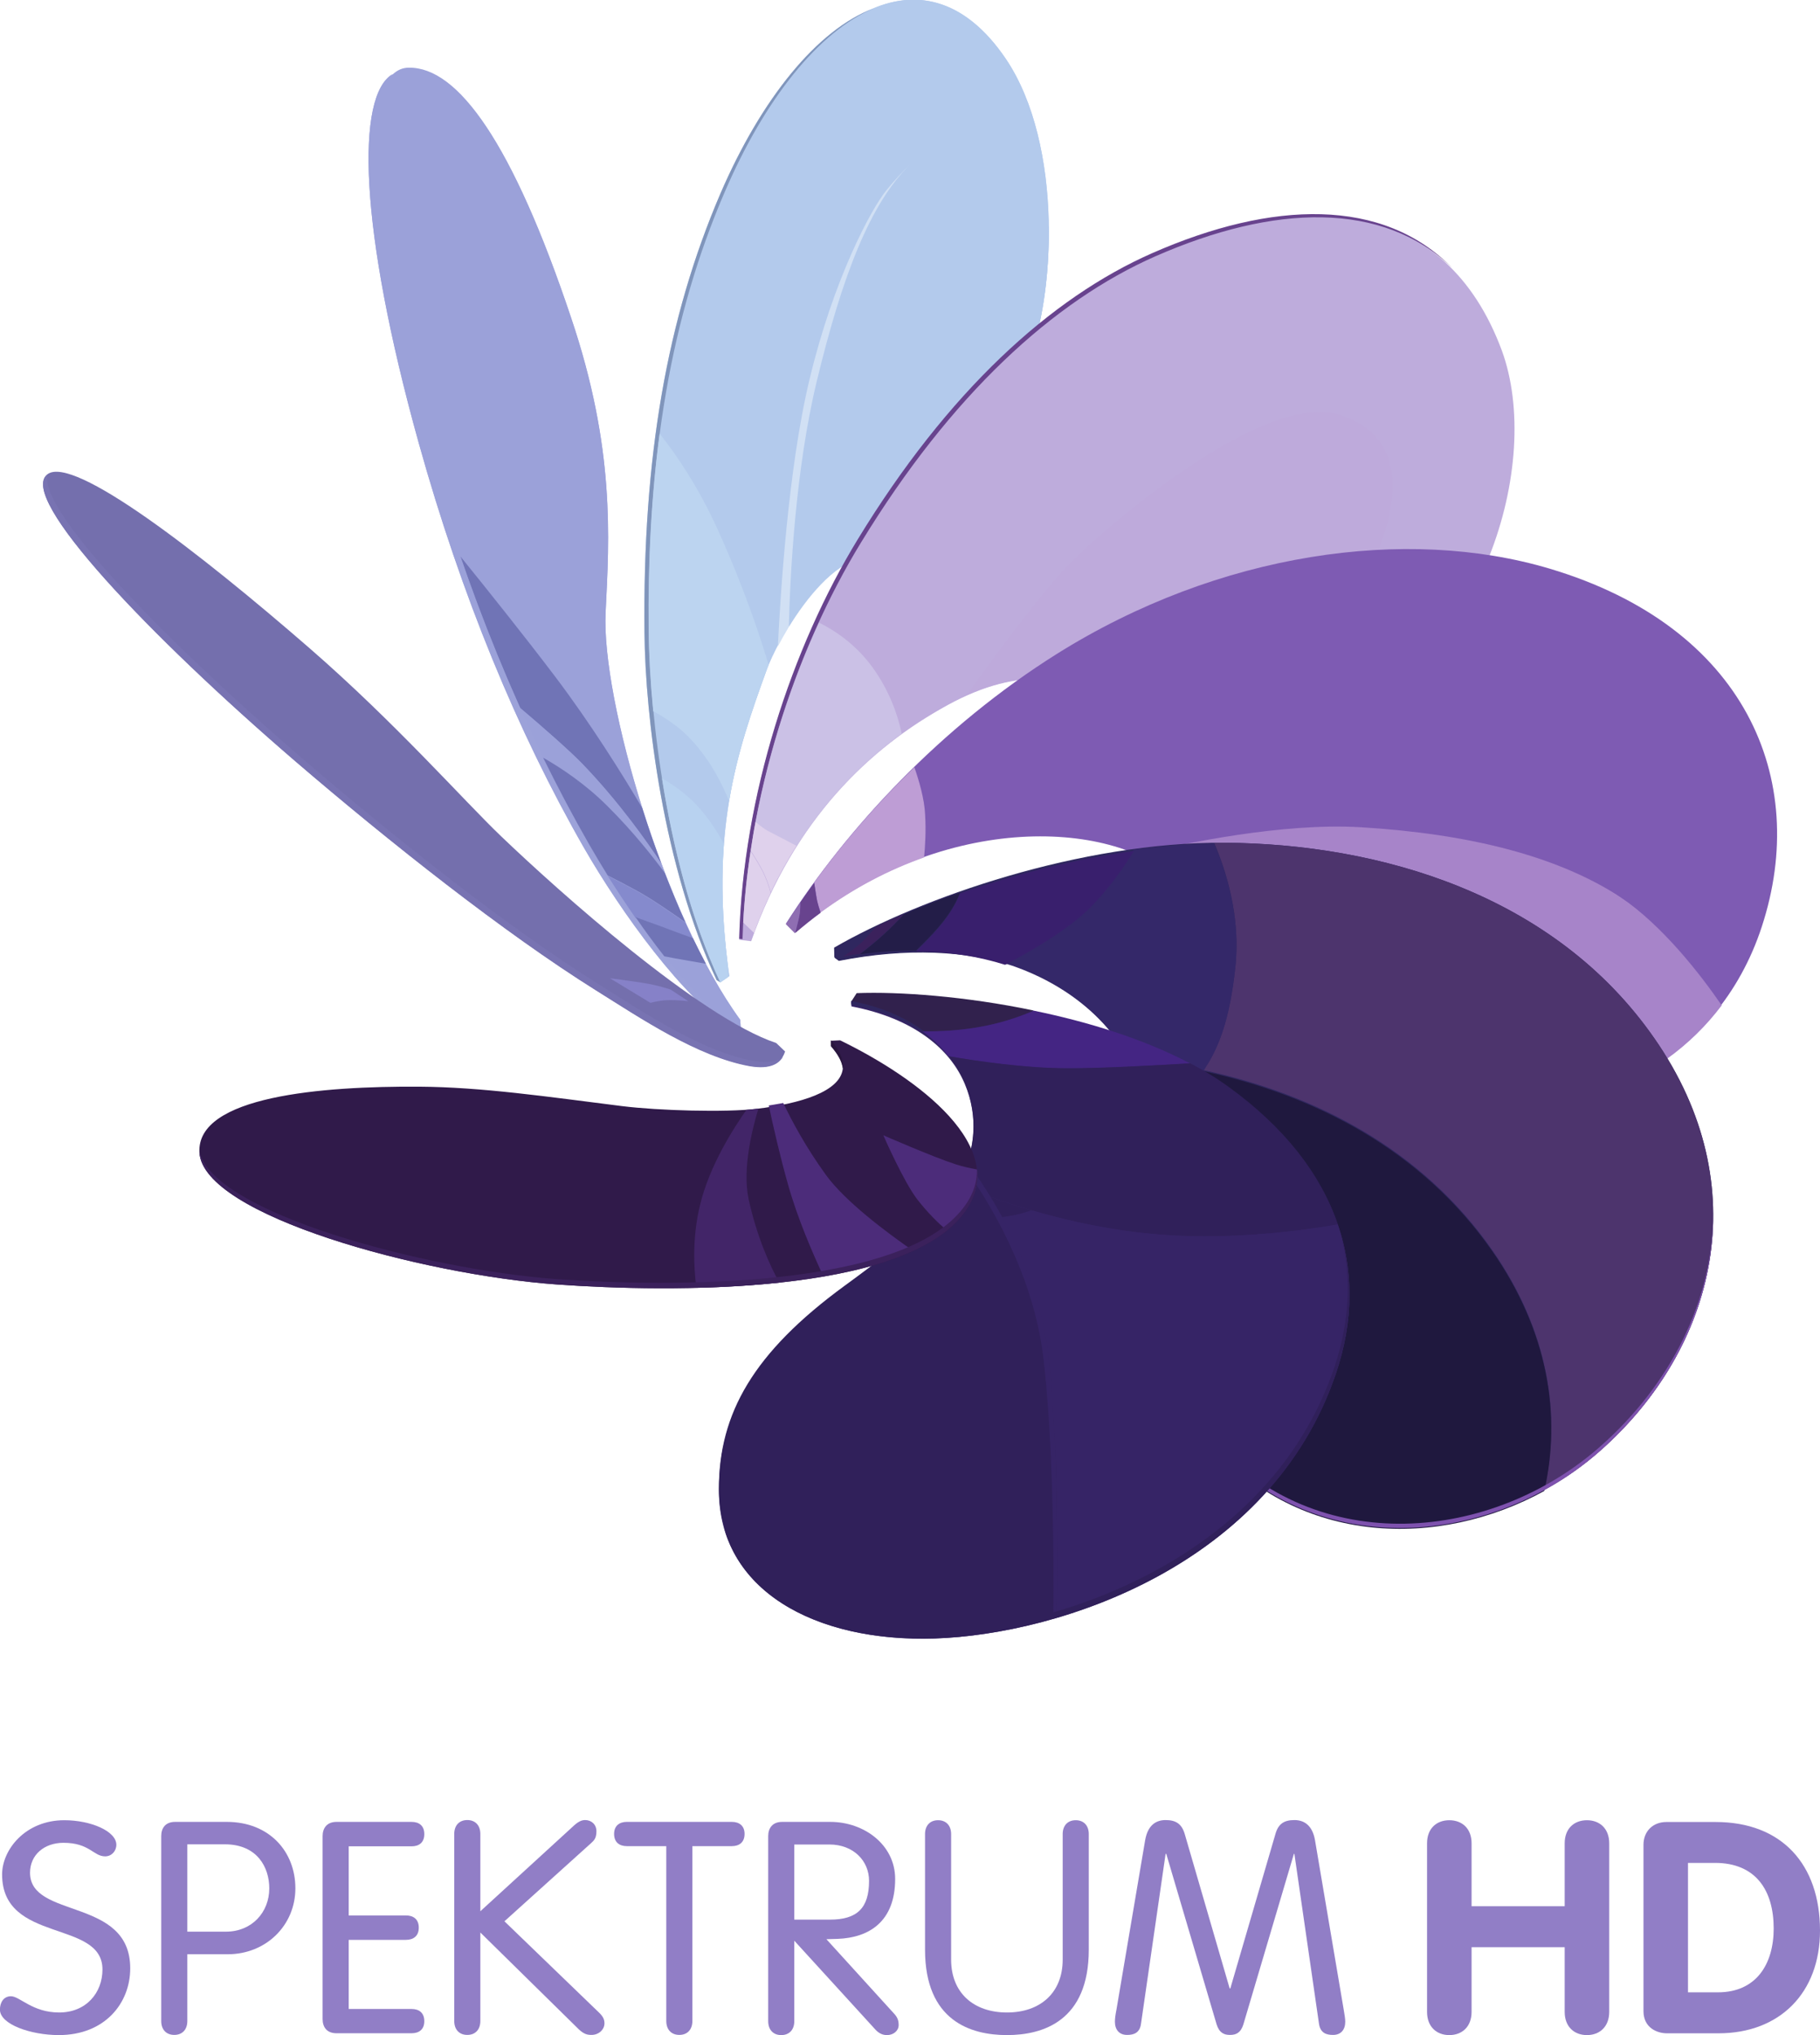 <?xml version="1.0" encoding="UTF-8" standalone="no"?>
<!-- Created with Inkscape (http://www.inkscape.org/) -->
<svg xmlns:rdf="http://www.w3.org/1999/02/22-rdf-syntax-ns#" xmlns="http://www.w3.org/2000/svg" height="670.59" width="600" version="1.1" xmlns:cc="http://creativecommons.org/ns#" xmlns:xlink="http://www.w3.org/1999/xlink" xmlns:dc="http://purl.org/dc/elements/1.1/">
 <defs>
  <clipPath id="clipPath5186-8" clipPathUnits="userSpaceOnUse">
   <path d="m76.025,342.45c-0.367,0.502-0.672,1.549-0.651,1.97,0.018,0.361,0.046,0.792-0.166,1.421-0.285,0.852-0.55,1.214-0.786,1.21-0.03,0-0.056-0.012-0.078-0.033l0.001,0.001c-0.179-0.102-0.165-0.741,0.126-1.785,0.205-0.735,0.478-1.395,0.799-1.955,0.179-0.311,0.483-0.734,0.728-0.885l0.031-0.006-0.004,0.062"/>
  </clipPath>
  <clipPath id="clipPath5206-6" clipPathUnits="userSpaceOnUse">
   <path d="m74.496,345.25c-0.317,1.137-0.306,1.794-0.074,1.798,0.236,0.004,0.501-0.358,0.786-1.21,0.212-0.629,0.184-1.06,0.166-1.421-0.021-0.421,0.284-1.468,0.651-1.97l0.004-0.062c-0.245,0.151-0.556,0.599-0.734,0.91-0.321,0.559-0.594,1.219-0.799,1.955"/>
  </clipPath>
  <clipPath id="clipPath5226-5" clipPathUnits="userSpaceOnUse">
   <path d="m75.258,343.69c0.179-0.185,0.319-0.384,0.386-0.486-0.034,0.089-0.065,0.179-0.093,0.269-0.09,0.153-0.248,0.407-0.424,0.639-0.144,0.19-0.328,0.42-0.456,0.578,0.088-0.256,0.185-0.501,0.289-0.733,0.111-0.094,0.233-0.201,0.298-0.267"/>
  </clipPath>
  <clipPath id="clipPath5244-7" clipPathUnits="userSpaceOnUse">
   <path d="m75.295,343.3c-0.321,0.559-0.594,1.219-0.799,1.955-0.277,0.993-0.304,1.62-0.151,1.766-0.179-0.102-0.165-0.741,0.126-1.785,0.205-0.735,0.478-1.395,0.799-1.955,0.179-0.311,0.483-0.734,0.728-0.885l0.031-0.006c-0.245,0.151-0.556,0.599-0.734,0.91"/>
  </clipPath>
  <clipPath id="clipPath5266-1" clipPathUnits="userSpaceOnUse">
   <path d="m75.66,343.16c-0.005,0.015-0.011,0.03-0.016,0.044-0.067,0.102-0.207,0.301-0.386,0.486-0.065,0.066-0.187,0.173-0.298,0.267,0.037-0.081,0.074-0.161,0.112-0.24,0.088-0.05,0.205-0.128,0.31-0.233,0.124-0.123,0.222-0.247,0.278-0.324"/>
  </clipPath>
  <clipPath id="clipPath5286-7" clipPathUnits="userSpaceOnUse">
   <path d="m75.76,342.92c-0.035,0.077-0.068,0.158-0.1,0.239-0.056,0.077-0.154,0.201-0.278,0.324-0.105,0.105-0.222,0.183-0.31,0.233,0.072-0.146,0.146-0.286,0.223-0.42,0.027-0.047,0.057-0.097,0.089-0.149,0.048-0.024,0.099-0.051,0.143-0.075,0.07-0.038,0.177-0.112,0.233-0.152"/>
  </clipPath>
  <clipPath id="clipPath5304-9" clipPathUnits="userSpaceOnUse">
   <path d="m75.796,342.84c-0.012,0.025-0.024,0.051-0.036,0.078-0.056,0.04-0.163,0.114-0.233,0.152-0.044,0.024-0.095,0.051-0.143,0.075,0.042-0.066,0.087-0.135,0.135-0.204,0.061-0.022,0.132-0.047,0.17-0.062,0.039-0.015,0.079-0.029,0.107-0.039"/>
  </clipPath>
  <clipPath id="clipPath5324-0" clipPathUnits="userSpaceOnUse">
   <path d="m75.859,342.72c-0.021,0.04-0.042,0.081-0.063,0.124-0.028,0.01-0.068,0.024-0.107,0.039-0.038,0.015-0.109,0.04-0.17,0.062,0.044-0.064,0.091-0.128,0.139-0.189,0.019-0.004,0.038-0.007,0.052-0.01,0.03-0.005,0.104-0.018,0.149-0.026"/>
  </clipPath>
  <clipPath id="clipPath5342-1" clipPathUnits="userSpaceOnUse">
   <path d="m81.039,347.38-8.385,0,0-10.081,8.385,0,0,10.081z"/>
  </clipPath>
  <clipPath id="clipPath5358-8" clipPathUnits="userSpaceOnUse">
   <path d="m75.95,346.45c0.193,0.449,0.455,0.776,0.719,0.887-0.271-0.103-0.541-0.434-0.74-0.895-0.258-0.601-0.376-1.276-0.367-2.122,0.004-0.41,0.092-1.132,0.349-1.679l0.018-0.011c-0.257,0.547-0.342,1.288-0.346,1.699-0.009,0.845,0.108,1.52,0.367,2.121"/>
  </clipPath>
  <clipPath id="clipPath5380-8" clipPathUnits="userSpaceOnUse">
   <path d="m76.605,344.68c0.372,0.099,0.593,0.458,0.796,0.906,0.073,0.161,0.119,0.422,0.116,0.694-0.026,0.106-0.065,0.225-0.121,0.293-0.092,0.111-0.257,0.228-0.473,0.075-0.236-0.168-0.39-0.541-0.528-1.113-0.103-0.426-0.129-0.937-0.135-1.187,0.088,0.143,0.215,0.298,0.345,0.332"/>
  </clipPath>
  <clipPath id="clipPath5402-4" clipPathUnits="userSpaceOnUse">
   <path d="m76.733,346.46c-0.075-0.091-0.257-0.431-0.373-0.916-0.104-0.433-0.141-1.046-0.153-1.29,0.016,0.03,0.033,0.061,0.053,0.094,0.006,0.25,0.032,0.761,0.135,1.187,0.123,0.509,0.258,0.861,0.453,1.05-0.038-0.036-0.08-0.082-0.115-0.125"/>
  </clipPath>
  <clipPath id="clipPath5430-3" clipPathUnits="userSpaceOnUse">
   <path d="m78.018,346.15c0.746,0.328,1.419,0.261,1.689-0.464,0.203-0.549-0.1-1.518-0.796-1.787-0.285-0.11-0.707-0.042-1.084,0.115-0.202,0.085-0.441,0.152-0.798-0.043-0.377-0.206-0.743-0.553-0.951-1.142l-0.058,0.007c0.018,0.693,0.255,1.409,0.573,1.93,0.435,0.713,0.931,1.167,1.425,1.384"/>
  </clipPath>
  <clipPath id="clipPath5454-1" clipPathUnits="userSpaceOnUse">
   <path d="m78.034,346.14c0.57,0.25,1.098,0.27,1.435-0.058-0.336,0.344-0.872,0.327-1.451,0.073-0.494-0.217-0.99-0.671-1.425-1.384-0.318-0.521-0.555-1.237-0.573-1.93l0.016-0.002c0.021,0.689,0.256,1.399,0.573,1.917,0.435,0.713,0.93,1.167,1.425,1.384"/>
  </clipPath>
  <clipPath id="clipPath5474-4" clipPathUnits="userSpaceOnUse">
   <path d="m76.157,343.36c0.028-0.014,0.091-0.047,0.14-0.073,0.146,0.232,0.322,0.409,0.509,0.545-0.018,0.085-0.057,0.205-0.143,0.323-0.077,0.105-0.173,0.172-0.257,0.214-0.136-0.295-0.243-0.626-0.307-0.966,0.023-0.02,0.045-0.036,0.058-0.043"/>
  </clipPath>
  <clipPath id="clipPath5492-3" clipPathUnits="userSpaceOnUse">
   <path d="m76.128,343.18c0.022-0.041,0.036-0.081,0.045-0.115,0.038,0.08,0.08,0.155,0.124,0.225-0.049,0.026-0.112,0.059-0.14,0.073-0.013,0.007-0.035,0.023-0.058,0.043-0.009-0.047-0.016-0.093-0.023-0.139,0.017-0.027,0.037-0.059,0.052-0.087"/>
  </clipPath>
  <clipPath id="clipPath5514-3" clipPathUnits="userSpaceOnUse">
   <path d="m79.107,344.71c0.086,0.21,0.161,0.554-0.182,0.663-0.365,0.116-1.111-0.522-1.301-0.712-0.134-0.135-0.376-0.462-0.506-0.644,0.308,0.139,0.524,0.076,0.709-0.001,0.208-0.086,0.429-0.146,0.634-0.164,0.148,0.119,0.461,0.409,0.646,0.858"/>
  </clipPath>
  <clipPath id="clipPath5536-4" clipPathUnits="userSpaceOnUse">
   <path d="m77.327,344.42c-0.172-0.193-0.338-0.409-0.422-0.521,0.041,0.027,0.083,0.051,0.124,0.074,0.031,0.017,0.06,0.031,0.089,0.044,0.13,0.182,0.372,0.509,0.506,0.644,0.124,0.124,0.483,0.437,0.819,0.609-0.249-0.098-0.8-0.496-1.116-0.85"/>
  </clipPath>
  <clipPath id="clipPath5558-9" clipPathUnits="userSpaceOnUse">
   <path d="m79.938,344.63c0.947-0.282,1.26-1.018,1.027-1.73-0.214-0.656-0.866-0.996-1.566-0.829-0.348,0.083-0.614,0.211-0.95,0.63-0.108,0.135-0.247,0.359-0.323,0.431-0.303,0.286-1.149,0.331-1.836-0.261l-0.044,0.043c0.296,0.464,0.753,0.954,1.309,1.303,0.786,0.493,1.693,0.618,2.383,0.413"/>
  </clipPath>
  <clipPath id="clipPath5564-4" clipPathUnits="userSpaceOnUse">
   <path d="m81.039,347.38-8.385,0,0-10.081,8.385,0,0,10.081z"/>
  </clipPath>
  <clipPath id="clipPath5586-1" clipPathUnits="userSpaceOnUse">
   <path d="m80.285,343.04c-0.323,0.224-0.777,0.33-1.292,0.361-0.386,0.023-0.876-0.083-1.099-0.137,0.094-0.035,0.174-0.081,0.232-0.136,0.076-0.072,0.215-0.296,0.323-0.431,0.336-0.419,0.602-0.547,0.95-0.63,0.55-0.131,1.07,0.051,1.372,0.452-0.111,0.161-0.287,0.384-0.486,0.521"/>
  </clipPath>
  <clipPath id="clipPath5608-2" clipPathUnits="userSpaceOnUse">
   <path d="m79.024,343.38c0.516-0.031,0.969-0.137,1.292-0.361,0.017-0.011,0.033-0.023,0.049-0.035-0.026,0.021-0.053,0.042-0.08,0.06-0.323,0.224-0.777,0.33-1.292,0.361-0.386,0.023-0.876-0.083-1.099-0.137,0.017-0.006,0.034-0.013,0.05-0.02,0.231,0.055,0.705,0.154,1.08,0.132"/>
  </clipPath>
  <clipPath id="clipPath5630-0" clipPathUnits="userSpaceOnUse">
   <path d="m76.919,343.44c-0.003,0.076-0.03,0.167-0.052,0.23-0.184-0.179-0.347-0.368-0.485-0.558,0.006-0.037,0.012-0.074,0.015-0.09,0.004-0.015,0.01-0.035,0.017-0.054,0.163,0.12,0.333,0.207,0.5,0.266,0.005,0.053,0.01,0.127,0.005,0.206"/>
  </clipPath>
  <clipPath id="clipPath5656-8" clipPathUnits="userSpaceOnUse">
   <path d="m73.874,343.7c-0.706,0.607-1.346,1.277-1.199,1.386,0.125,0.094,0.735-0.378,1.27-0.843,0.414-0.36,0.746-0.737,0.924-0.907,0.279-0.267,0.959-0.875,1.33-0.999l0.043-0.041c-0.01-0.029-0.038-0.093-0.172-0.069-0.253,0.046-0.528,0.232-0.744,0.367-0.441,0.276-0.995,0.714-1.452,1.106"/>
  </clipPath>
  <clipPath id="clipPath5662-1" clipPathUnits="userSpaceOnUse">
   <path d="m81.039,347.38-8.385,0,0-10.081,8.385,0,0,10.081z"/>
  </clipPath>
  <clipPath id="clipPath5684-1" clipPathUnits="userSpaceOnUse">
   <path d="m76.091,342.25c-0.253,0.046-0.528,0.232-0.744,0.367-0.441,0.275-0.995,0.713-1.452,1.106-0.668,0.575-1.277,1.205-1.217,1.364l-0.003-0.003c-0.147-0.109,0.493-0.779,1.199-1.386,0.457-0.392,1.011-0.83,1.452-1.106,0.216-0.135,0.491-0.321,0.744-0.367,0.105-0.018,0.144,0.016,0.162,0.046-0.024-0.02-0.066-0.034-0.141-0.021"/>
  </clipPath>
  <clipPath id="clipPath5690-1" clipPathUnits="userSpaceOnUse">
   <path d="m81.039,347.38-8.385,0,0-10.081,8.385,0,0,10.081z"/>
  </clipPath>
  <clipPath id="clipPath5714-9" clipPathUnits="userSpaceOnUse">
   <path d="m75.395,342.65s0.102-0.013,0.157-0.022c0.071-0.01,0.137-0.033,0.137-0.033l0.085-0.056s-0.054,0.007-0.104,0.005c-0.041-0.002-0.079-0.013-0.079-0.013l-0.196,0.119"/>
  </clipPath>
  <clipPath id="clipPath5734-2" clipPathUnits="userSpaceOnUse">
   <path d="m80.445,342.36c-0.484,0.696-1.328,0.94-2.079,0.945-0.692,0.004-1.467-0.264-1.887-0.507l0.001-0.046,0.022-0.016c0.331,0.065,0.611,0.048,0.836-0.022,0.359-0.123,0.581-0.38,0.635-0.64,0.048-0.232,0.041-0.48,0.029-0.65-0.029-0.419,0.017-0.702,0.299-1.021,0.514-0.582,1.364-0.497,1.886-0.033,0.554,0.492,0.758,1.273,0.258,1.99"/>
  </clipPath>
  <clipPath id="clipPath5752-0" clipPathUnits="userSpaceOnUse">
   <path d="m80.445,342.36c-0.484,0.696-1.328,0.94-2.079,0.945-0.017,0-0.033,0-0.049-0.001,0.056-0.131,0.129-0.355,0.102-0.6-0.028-0.259-0.082-0.392-0.154-0.498,0.539-0.116,1.057-0.382,1.397-0.871,0.269-0.386,0.334-0.791,0.251-1.158,0.098,0.053,0.19,0.118,0.274,0.193,0.554,0.492,0.758,1.273,0.258,1.99"/>
  </clipPath>
  <clipPath id="clipPath5774-5" clipPathUnits="userSpaceOnUse">
   <path d="m76.48,342.75,0.022-0.016c0.333,0.065,0.616,0.048,0.842-0.024-0.233,0.082-0.524,0.107-0.864,0.04"/>
  </clipPath>
  <clipPath id="clipPath5792-7" clipPathUnits="userSpaceOnUse">
   <path d="m79.662,341.33c-0.34,0.489-0.858,0.755-1.397,0.871-0.04-0.06-0.087-0.112-0.138-0.173-0.026-0.031-0.078-0.066-0.132-0.098,0.023-0.188,0.016-0.375,0.007-0.511-0.029-0.419,0.017-0.702,0.299-1.021,0.431-0.489,1.099-0.507,1.612-0.226,0.083,0.367,0.018,0.772-0.251,1.158"/>
  </clipPath>
  <clipPath id="clipPath5816-7" clipPathUnits="userSpaceOnUse">
   <path d="m78.127,342.03c0.14,0.168,0.248,0.265,0.292,0.671,0.027,0.245-0.046,0.469-0.102,0.6-0.128-0.001-0.259-0.012-0.389-0.029-0.047-0.077-0.119-0.181-0.21-0.273-0.107-0.107-0.29-0.213-0.412-0.277,0.378-0.119,0.612-0.383,0.667-0.651,0.009-0.046,0.017-0.093,0.022-0.139,0.054,0.032,0.106,0.067,0.132,0.098"/>
  </clipPath>
  <clipPath id="clipPath5838-1" clipPathUnits="userSpaceOnUse">
   <path d="m77.088,343.06c-0.017-0.042-0.043-0.095-0.102-0.164-0.033-0.039-0.075-0.081-0.111-0.116,0.159-0.001,0.304-0.025,0.431-0.065,0.122,0.064,0.305,0.17,0.412,0.277,0.091,0.092,0.163,0.196,0.21,0.273-0.292-0.04-0.582-0.115-0.84-0.205"/>
  </clipPath>
  <clipPath id="clipPath5858-2" clipPathUnits="userSpaceOnUse">
   <path d="m76.986,342.9c0.059,0.069,0.085,0.122,0.102,0.164-0.096-0.034-0.188-0.069-0.273-0.106-0.025-0.028-0.059-0.063-0.1-0.1-0.026-0.024-0.07-0.06-0.111-0.092,0.095,0.013,0.185,0.019,0.271,0.018,0.036,0.035,0.078,0.077,0.111,0.116"/>
  </clipPath>
  <clipPath id="clipPath5876-4" clipPathUnits="userSpaceOnUse">
   <path d="m76.682,342.9c-0.019-0.023-0.044-0.05-0.066-0.073-0.02-0.02-0.06-0.049-0.093-0.072,0.027,0.005,0.055,0.01,0.081,0.013,0.041,0.032,0.085,0.068,0.111,0.092,0.041,0.037,0.075,0.072,0.1,0.1-0.046-0.02-0.09-0.04-0.133-0.06"/>
  </clipPath>
  <clipPath id="clipPath5898-2" clipPathUnits="userSpaceOnUse">
   <path d="m80.187,340.39c-0.522-0.464-1.372-0.55-1.886,0.033-0.234,0.264-0.305,0.5-0.307,0.811-0.001-0.32,0.069-0.563,0.307-0.832,0.514-0.582,1.364-0.497,1.886-0.033,0.338,0.3,0.545,0.708,0.543,1.143-0.003-0.427-0.21-0.827-0.543-1.122"/>
  </clipPath>
  <clipPath id="clipPath5920-3" clipPathUnits="userSpaceOnUse">
   <path d="m78.388,342.12c-0.491,0.357-1.381,0.47-1.8,0.454l-0.027-0.042,0.002-0.018c0.302-0.058,0.477-0.206,0.548-0.375,0.066-0.157,0.053-0.33-0.029-0.464-0.131-0.218-0.44-0.438-0.552-0.52-0.442-0.323-0.608-0.618-0.608-0.98,0-0.484,0.466-0.735,1.044-0.716,0.603,0.02,1.625,0.354,1.939,1.279,0.176,0.517-0.001,1.008-0.517,1.382"/>
  </clipPath>
  <linearGradient id="linearGradient21038-4" gradientUnits="userSpaceOnUse" gradientTransform="matrix(3.049,0,0,-3.049,75.922,341.022)">
   <stop stop-color="#362466" offset="0"/>
   <stop stop-color="#442583" offset="1"/>
  </linearGradient>
  <clipPath id="clipPath5938-7" clipPathUnits="userSpaceOnUse">
   <path d="m78.905,340.74c-0.314-0.925-1.336-1.259-1.939-1.279-0.578-0.019-1.044,0.232-1.044,0.716,0,0.362,0.166,0.657,0.608,0.98,0.112,0.082,0.421,0.302,0.552,0.52,0.174,0.287,0.036,0.752-0.521,0.857l0.027,0.042c0.419,0.016,1.309-0.097,1.8-0.454,0.516-0.374,0.693-0.865,0.517-1.382"/>
  </clipPath>
  <clipPath id="clipPath5956-4" clipPathUnits="userSpaceOnUse">
   <path d="m77.209,342.42c0.096,0.019,0.176,0.048,0.236,0.074-0.331,0.069-0.651,0.092-0.857,0.084l-0.027-0.042c0.142-0.027,0.257-0.077,0.346-0.142,0.08-0.001,0.189,0.003,0.302,0.026"/>
  </clipPath>
  <clipPath id="clipPath5978-8" clipPathUnits="userSpaceOnUse">
   <path d="m77.514,340.84c-0.052,0.42-0.281,0.773-0.393,0.923-0.01-0.027-0.023-0.054-0.039-0.079-0.131-0.218-0.44-0.438-0.552-0.52-0.442-0.323-0.608-0.618-0.608-0.98,0-0.484,0.466-0.735,1.044-0.716,0.172,0.006,0.377,0.037,0.59,0.1,0.005,0.329,0.004,0.895-0.042,1.272"/>
  </clipPath>
  <clipPath id="clipPath5996-3" clipPathUnits="userSpaceOnUse">
   <path d="m76.561,342.54,0.002-0.018c0.302-0.058,0.477-0.206,0.548-0.375-0.075,0.179-0.253,0.337-0.55,0.393"/>
  </clipPath>
  <clipPath id="clipPath6018-8" clipPathUnits="userSpaceOnUse">
   <path d="m78.915,341.46c-0.083,0.244-0.259,0.47-0.527,0.664-0.057,0.042-0.12,0.08-0.187,0.115-0.198-0.012-0.453-0.025-0.6-0.024-0.202,0.001-0.425,0.034-0.567,0.058,0.124-0.157,0.148-0.353,0.087-0.515,0.03-0.04,0.069-0.096,0.111-0.164,0.195-0.07,0.507-0.162,0.852-0.185,0.331-0.022,0.652,0.02,0.831,0.051"/>
  </clipPath>
  <clipPath id="clipPath6040-3" clipPathUnits="userSpaceOnUse">
   <path d="m78.915,341.46c-0.179-0.031-0.5-0.073-0.831-0.051-0.244,0.016-0.471,0.067-0.652,0.12-0.017-0.006-0.035-0.012-0.053-0.016-0.027-0.007-0.059-0.013-0.09-0.017,0.096-0.175,0.193-0.406,0.225-0.661,0.016-0.136,0.027-0.297,0.034-0.462,0.141-0.075,0.323-0.142,0.552-0.174,0.168-0.023,0.355-0.009,0.512,0.022,0.124,0.148,0.225,0.321,0.293,0.521,0.085,0.249,0.087,0.491,0.01,0.718"/>
  </clipPath>
  <clipPath id="clipPath6062-7" clipPathUnits="userSpaceOnUse">
   <path d="m77.514,340.84c-0.052,0.42-0.281,0.773-0.393,0.923-0.006-0.015-0.005-0.012-0.012-0.027,0.115-0.158,0.331-0.508,0.381-0.914,0.045-0.369,0.053-0.927,0.049-1.259,0.01,0.003,0.007,0.002,0.017,0.005,0.005,0.329,0.004,0.895-0.042,1.272"/>
  </clipPath>
  <clipPath id="clipPath6080-3" clipPathUnits="userSpaceOnUse">
   <path d="m78.927,341.42c0.056-0.208,0.046-0.428-0.03-0.653-0.315-0.925-1.337-1.259-1.939-1.279-0.494-0.016-0.905,0.165-1.015,0.519,0.096-0.373,0.516-0.564,1.023-0.548,0.603,0.02,1.625,0.354,1.939,1.279,0.08,0.236,0.087,0.466,0.022,0.682"/>
  </clipPath>
  <clipPath id="clipPath6100-2" clipPathUnits="userSpaceOnUse">
   <path d="m76.508,342.35-0.044-0.002,0-0.027c0.037-0.043,0.054-0.078,0.057-0.108-0.013-0.112-0.207-0.169-0.416-0.194-0.151-0.018-0.473-0.009-0.651,0.013-0.366,0.046-0.679,0.092-0.981,0.094-0.47,0.003-1.078-0.046-1.063-0.318,0.017-0.304,1.076-0.591,1.729-0.638,0.544-0.039,1.673-0.052,1.969,0.346,0.234,0.315-0.229,0.654-0.6,0.834"/>
  </clipPath>
  <linearGradient id="linearGradient21056-6" gradientUnits="userSpaceOnUse" gradientTransform="matrix(1.119,-1.939,-1.939,-1.119,74.759,342.703)">
   <stop stop-color="#301a4a" offset="0"/>
   <stop stop-color="#422568" offset="0.546"/>
   <stop stop-color="#5e2590" offset="1"/>
  </linearGradient>
  <clipPath id="clipPath6122-7" clipPathUnits="userSpaceOnUse">
   <path d="m75.139,341.17c-0.653,0.047-1.712,0.334-1.729,0.638-0.015,0.272,0.593,0.321,1.063,0.318,0.302-0.002,0.615-0.048,0.981-0.094,0.178-0.022,0.5-0.031,0.651-0.013,0.281,0.034,0.535,0.125,0.359,0.329l0.044,0.002c0.371-0.18,0.834-0.519,0.6-0.834-0.296-0.398-1.425-0.385-1.969-0.346"/>
  </clipPath>
  <clipPath id="clipPath6148-3" clipPathUnits="userSpaceOnUse">
   <path d="m76.439,341.7c-0.098,0.135-0.165,0.262-0.206,0.347-0.023-0.004-0.046-0.008-0.07-0.012,0.019-0.089,0.054-0.245,0.094-0.385,0.045-0.16,0.118-0.328,0.167-0.434,0.16,0.027,0.309,0.066,0.431,0.121-0.118,0.082-0.322,0.233-0.416,0.363"/>
  </clipPath>
  <clipPath id="clipPath6168-4" clipPathUnits="userSpaceOnUse">
   <path d="m76.066,341.58c-0.033,0.151,0.02,0.352,0.047,0.44-0.003,0-0.005-0.001-0.008-0.001-0.015-0.002-0.032-0.003-0.05-0.005-0.057-0.081-0.179-0.267-0.225-0.463-0.037-0.153-0.03-0.3-0.017-0.397,0.132,0.003,0.268,0.011,0.401,0.025-0.045,0.081-0.108,0.22-0.148,0.401"/>
  </clipPath>
  <clipPath id="clipPath6186-8" clipPathUnits="userSpaceOnUse">
   <path d="m77.108,341.52c0.051,0.068,0.069,0.138,0.062,0.206-0.034,0.006-0.07,0.014-0.101,0.024-0.104,0.033-0.352,0.141-0.352,0.141s0.098-0.225,0.165-0.311c0.05-0.064,0.099-0.112,0.14-0.147,0.033,0.026,0.062,0.055,0.086,0.087"/>
  </clipPath>
  <clipPath id="clipPath6208-5" clipPathUnits="userSpaceOnUse">
   <path d="m77.168,341.74c0.006-0.064-0.012-0.131-0.063-0.198-0.299-0.395-1.425-0.385-1.969-0.346-0.639,0.047-1.665,0.322-1.726,0.618v-0.006c0.017-0.304,1.076-0.591,1.729-0.638,0.544-0.039,1.673-0.052,1.969,0.346,0.055,0.074,0.072,0.15,0.06,0.224"/>
  </clipPath>
  <linearGradient id="linearGradient25079" gradientUnits="userSpaceOnUse" gradientTransform="matrix(0.875,0.202,0.202,-0.875,74.612,344.577)">
   <stop stop-color="#9ba1d9" offset="0"/>
   <stop stop-color="#5c609f" offset="0.736"/>
   <stop stop-color="#5c609f" offset="1"/>
  </linearGradient>
  <linearGradient id="linearGradient25081" gradientUnits="userSpaceOnUse" gradientTransform="matrix(0.847,0.196,0.196,-0.847,74.639,344.584)">
   <stop stop-color="#9ba1d9" offset="0"/>
   <stop stop-color="#5c609f" offset="0.736"/>
   <stop stop-color="#5c609f" offset="1"/>
  </linearGradient>
  <linearGradient id="linearGradient25083" gradientUnits="userSpaceOnUse" gradientTransform="matrix(-0.973,0,0,0.973,75.644,343.946)">
   <stop stop-color="#7074b6" offset="0"/>
   <stop stop-color="#a7aedf" offset="1"/>
  </linearGradient>
  <linearGradient id="linearGradient25085" gradientUnits="userSpaceOnUse" gradientTransform="matrix(3.01,-1.095,-1.095,-3.01,73.664,345.253)">
   <stop stop-color="#9ba1d9" offset="0"/>
   <stop stop-color="#edf4fc" offset="0.129"/>
   <stop stop-color="#5c609f" offset="0.736"/>
   <stop stop-color="#5c609f" offset="1"/>
  </linearGradient>
  <linearGradient id="linearGradient25087" gradientUnits="userSpaceOnUse" gradientTransform="matrix(0.7,0,0,-0.7,74.96,343.558)">
   <stop stop-color="#9ba1d9" offset="0"/>
   <stop stop-color="#5c609f" offset="0.736"/>
   <stop stop-color="#5c609f" offset="1"/>
  </linearGradient>
  <linearGradient id="linearGradient25089" gradientUnits="userSpaceOnUse" gradientTransform="matrix(-0.688,0,0,0.688,75.76,343.318)">
   <stop stop-color="#7074b6" offset="0"/>
   <stop stop-color="#9ba1d9" offset="1"/>
  </linearGradient>
  <linearGradient id="linearGradient25091" gradientUnits="userSpaceOnUse" gradientTransform="matrix(0.412,0,0,-0.412,75.384,342.995)">
   <stop stop-color="#858acd" offset="0"/>
   <stop stop-color="#5c609f" offset="0.736"/>
   <stop stop-color="#5c609f" offset="1"/>
  </linearGradient>
  <linearGradient id="linearGradient25093" gradientUnits="userSpaceOnUse" gradientTransform="matrix(-0.372,0.136,0.136,0.372,75.869,342.747)">
   <stop stop-color="#7074b6" offset="0"/>
   <stop stop-color="#9ba1d9" offset="1"/>
  </linearGradient>
  <linearGradient id="linearGradient25095" gradientUnits="userSpaceOnUse" gradientTransform="matrix(0,4.707,4.707,0,76.115,342.63)">
   <stop stop-color="#8095bb" offset="0"/>
   <stop stop-color="#d8dbf1" offset="0.736"/>
   <stop stop-color="#a3beda" offset="0.902"/>
   <stop stop-color="#a3beda" offset="1"/>
  </linearGradient>
  <linearGradient id="linearGradient25097" gradientUnits="userSpaceOnUse" gradientTransform="matrix(0.911,-0.764,-0.764,-0.911,76.286,345.926)">
   <stop stop-color="#b3caec" offset="0"/>
   <stop stop-color="#7684b3" offset="0.988"/>
   <stop stop-color="#7684b3" offset="1"/>
  </linearGradient>
  <linearGradient id="linearGradient25099" gradientUnits="userSpaceOnUse" gradientTransform="matrix(0,2.331,2.331,0,76.528,344.259)">
   <stop stop-color="#d1e0f4" offset="0"/>
   <stop stop-color="#b3d1ef" offset="0.755"/>
   <stop stop-color="#b3d1ef" offset="1"/>
  </linearGradient>
  <linearGradient id="linearGradient25101" gradientUnits="userSpaceOnUse" gradientTransform="matrix(3.749,0,0,-3.749,76.02,344.588)">
   <stop stop-color="#beacdc" offset="0"/>
   <stop stop-color="#dad0ec" offset="0.455"/>
   <stop stop-color="#cbbce3" offset="0.867"/>
   <stop stop-color="#cbbce3" offset="1"/>
  </linearGradient>
  <linearGradient id="linearGradient25103" gradientUnits="userSpaceOnUse" gradientTransform="matrix(4.087,1.488,1.488,-4.087,75.605,343.982)">
   <stop stop-color="#68438e" offset="0"/>
   <stop stop-color="#f1eef9" offset="0.679"/>
   <stop stop-color="#e4d3ec" offset="1"/>
  </linearGradient>
  <linearGradient id="linearGradient25105" gradientUnits="userSpaceOnUse" gradientTransform="matrix(-0.189,-1.074,-1.074,0.189,76.581,344.346)">
   <stop stop-color="#cbc1e6" offset="0"/>
   <stop stop-color="#beaadb" offset="1"/>
  </linearGradient>
  <linearGradient id="linearGradient25107" gradientUnits="userSpaceOnUse" gradientTransform="matrix(0.236,0,0,-0.236,76.061,343.234)">
   <stop stop-color="#dfd1ec" offset="0"/>
   <stop stop-color="#b39bd4" offset="1"/>
  </linearGradient>
  <linearGradient id="linearGradient25109" gradientUnits="userSpaceOnUse" gradientTransform="matrix(2.062,0,0,-2.062,77.118,344.622)">
   <stop stop-color="#beaadb" offset="0"/>
   <stop stop-color="#e4dff2" offset="0.455"/>
   <stop stop-color="#cbbce3" offset="1"/>
  </linearGradient>
  <linearGradient id="linearGradient25111" gradientUnits="userSpaceOnUse" gradientTransform="matrix(1.537,0,0,-1.537,76.905,344.587)">
   <stop stop-color="#beacdc" offset="0"/>
   <stop stop-color="#dcd1ec" offset="0.152"/>
   <stop stop-color="#f1eef9" offset="0.727"/>
   <stop stop-color="#f1eef9" offset="1"/>
  </linearGradient>
  <linearGradient id="linearGradient25113" gradientUnits="userSpaceOnUse" gradientTransform="matrix(4.793,0,0,-4.793,76.246,343.375)">
   <stop stop-color="#7e5bb3" offset="0"/>
   <stop stop-color="#be9dd5" offset="0.376"/>
   <stop stop-color="#68438e" offset="0.926"/>
   <stop stop-color="#68438e" offset="1"/>
  </linearGradient>
  <linearGradient id="linearGradient25115" gradientUnits="userSpaceOnUse" gradientTransform="matrix(0.643,-1.768,-1.768,-0.643,79.044,343.685)">
   <stop stop-color="#a784c9" offset="0"/>
   <stop stop-color="#68438e" offset="0.752"/>
   <stop stop-color="#52346d" offset="1"/>
  </linearGradient>
  <linearGradient id="linearGradient25117" gradientUnits="userSpaceOnUse" gradientTransform="matrix(-2.471,0,0,2.471,80.365,343.194)">
   <stop stop-color="#7e5bb3" offset="0"/>
   <stop stop-color="#cdafdd" offset="0.614"/>
   <stop stop-color="#be9dd5" offset="0.896"/>
   <stop stop-color="#be9dd5" offset="1"/>
  </linearGradient>
  <linearGradient id="linearGradient25119" gradientUnits="userSpaceOnUse" gradientTransform="matrix(-0.612,-0.514,-0.514,0.612,76.984,343.531)">
   <stop stop-color="#be9dd5" offset="0"/>
   <stop stop-color="#68438e" offset="1"/>
  </linearGradient>
  <linearGradient id="linearGradient25121" gradientUnits="userSpaceOnUse" gradientTransform="matrix(0.299,0.356,0.356,-0.299,74.223,343.401)">
   <stop stop-color="#746fad" offset="0"/>
   <stop stop-color="#55528b" offset="0.84"/>
   <stop stop-color="#55528b" offset="1"/>
  </linearGradient>
  <linearGradient id="linearGradient25123" gradientUnits="userSpaceOnUse" gradientTransform="matrix(3.188,-3.188,-3.188,-3.188,72.801,345.208)">
   <stop stop-color="#7873b2" offset="0"/>
   <stop stop-color="#a7aedf" offset="0.239"/>
   <stop stop-color="#55528b" offset="0.84"/>
   <stop stop-color="#55528b" offset="1"/>
  </linearGradient>
  <linearGradient id="linearGradient25125" gradientUnits="userSpaceOnUse" gradientTransform="matrix(0.379,0,0,-0.379,75.395,342.592)">
   <stop stop-color="#8681c8" offset="0"/>
   <stop stop-color="#7873b2" offset="0.92"/>
   <stop stop-color="#7873b2" offset="1"/>
  </linearGradient>
  <linearGradient id="linearGradient25127" gradientUnits="userSpaceOnUse" gradientTransform="matrix(4.25,0,0,-4.25,76.479,341.644)">
   <stop stop-color="#2f275f" offset="0"/>
   <stop stop-color="#9d79c3" offset="1"/>
  </linearGradient>
  <linearGradient id="linearGradient25129" gradientUnits="userSpaceOnUse" gradientTransform="matrix(2.218,-2.644,-2.644,-2.218,78.41,343.378)">
   <stop stop-color="#4d346d" offset="0"/>
   <stop stop-color="#795bb3" offset="0.81"/>
   <stop stop-color="#795bb3" offset="1"/>
  </linearGradient>
  <linearGradient id="linearGradient25131" gradientUnits="userSpaceOnUse" gradientTransform="matrix(0.863,0,0,-0.863,76.48,342.746)">
   <stop stop-color="#2f275f" offset="0"/>
   <stop stop-color="#9d79c3" offset="1"/>
  </linearGradient>
  <linearGradient id="linearGradient25133" gradientUnits="userSpaceOnUse" gradientTransform="matrix(1.551,0.723,0.723,-1.551,78.088,340.718)">
   <stop stop-color="#1f183e" offset="0"/>
   <stop stop-color="#3d2668" offset="0.448"/>
   <stop stop-color="#795bb3" offset="0.92"/>
   <stop stop-color="#795bb3" offset="1"/>
  </linearGradient>
  <linearGradient id="linearGradient25135" gradientUnits="userSpaceOnUse" gradientTransform="matrix(0.822,-0.69,-0.69,-0.822,77.606,343.076)">
   <stop stop-color="#342869" offset="0"/>
   <stop stop-color="#4e3577" offset="0.303"/>
   <stop stop-color="#68438e" offset="1"/>
  </linearGradient>
  <linearGradient id="linearGradient25137" gradientUnits="userSpaceOnUse" gradientTransform="matrix(0.774,-0.282,-0.282,-0.774,77.014,343.168)">
   <stop stop-color="#391f6d" offset="0"/>
   <stop stop-color="#3c2971" offset="0.2"/>
   <stop stop-color="#62468a" offset="1"/>
  </linearGradient>
  <linearGradient id="linearGradient25139" gradientUnits="userSpaceOnUse" gradientTransform="matrix(0.483,0,0,-0.483,76.604,342.916)">
   <stop stop-color="#231d48" offset="0"/>
   <stop stop-color="#3b215c" offset="1"/>
  </linearGradient>
  <linearGradient id="linearGradient25141" gradientUnits="userSpaceOnUse" gradientTransform="matrix(-0.292,0,0,0.292,76.815,342.857)">
   <stop stop-color="#3b215c" offset="0"/>
   <stop stop-color="#473783" offset="0.709"/>
   <stop stop-color="#473783" offset="1"/>
  </linearGradient>
  <linearGradient id="linearGradient25143" gradientUnits="userSpaceOnUse" gradientTransform="matrix(2.735,0,0,-2.735,77.994,340.748)">
   <stop stop-color="#7e52ae" offset="0"/>
   <stop stop-color="#3b215c" offset="0.988"/>
   <stop stop-color="#3b215c" offset="1"/>
  </linearGradient>
  <linearGradient id="linearGradient25145" gradientUnits="userSpaceOnUse" xlink:href="#linearGradient21038-4" gradientTransform="matrix(3.049,0,0,-3.049,75.922,341.022)"/>
  <linearGradient id="linearGradient25149" gradientUnits="userSpaceOnUse" gradientTransform="matrix(0.884,0,0,-0.884,76.561,342.488)">
   <stop stop-color="#31214d" offset="0"/>
   <stop stop-color="#36255f" offset="0.247"/>
   <stop stop-color="#3b2883" offset="1"/>
  </linearGradient>
  <linearGradient id="linearGradient25151" gradientUnits="userSpaceOnUse" gradientTransform="matrix(0,-2.296,-2.296,0,76.74,341.759)">
   <stop stop-color="#30205a" offset="0"/>
   <stop stop-color="#442583" offset="1"/>
  </linearGradient>
  <linearGradient id="linearGradient25153" gradientUnits="userSpaceOnUse" gradientTransform="matrix(0.55,0,0,-0.55,76.561,342.34)">
   <stop stop-color="#2f275f" offset="0"/>
   <stop stop-color="#9d79c3" offset="1"/>
  </linearGradient>
  <linearGradient id="linearGradient25155" gradientUnits="userSpaceOnUse" gradientTransform="matrix(1.489,0.542,0.542,-1.489,77.186,341.58)">
   <stop stop-color="#30205a" offset="0"/>
   <stop stop-color="#362466" offset="0.247"/>
   <stop stop-color="#442583" offset="1"/>
  </linearGradient>
  <linearGradient id="linearGradient25157" gradientUnits="userSpaceOnUse" gradientTransform="matrix(-1.682,0,0,1.682,78.971,340.86)">
   <stop stop-color="#362466" offset="0"/>
   <stop stop-color="#442583" offset="1"/>
  </linearGradient>
  <linearGradient id="linearGradient25159" gradientUnits="userSpaceOnUse" gradientTransform="matrix(0.468,0,0,-0.468,77.109,340.659)">
   <stop stop-color="#362466" offset="0"/>
   <stop stop-color="#3d2174" offset="1"/>
  </linearGradient>
  <linearGradient id="linearGradient25161" gradientUnits="userSpaceOnUse" gradientTransform="matrix(-3.028,0,0,3.028,78.971,340.444)">
   <stop stop-color="#30205a" offset="0"/>
   <stop stop-color="#7264b8" offset="0.509"/>
   <stop stop-color="#51369b" offset="1"/>
  </linearGradient>
  <linearGradient id="linearGradient25163" gradientUnits="userSpaceOnUse" xlink:href="#linearGradient21056-6" gradientTransform="matrix(1.119,-1.939,-1.939,-1.119,74.759,342.703)"/>
  <linearGradient id="linearGradient25167" gradientUnits="userSpaceOnUse" gradientTransform="matrix(0,0.832,0.832,0,76.509,341.212)">
   <stop stop-color="#4c2c7a" offset="0"/>
   <stop stop-color="#5e2590" offset="0.742"/>
   <stop stop-color="#5e2590" offset="1"/>
  </linearGradient>
  <linearGradient id="linearGradient25169" gradientUnits="userSpaceOnUse" gradientTransform="matrix(0,0.867,0.867,0,76.008,341.158)">
   <stop stop-color="#422568" offset="0"/>
   <stop stop-color="#572285" offset="1"/>
  </linearGradient>
  <linearGradient id="linearGradient25171" gradientUnits="userSpaceOnUse" gradientTransform="matrix(-0.455,0,0,0.455,77.171,341.662)">
   <stop stop-color="#4c2c7a" offset="0"/>
   <stop stop-color="#53207e" offset="0.798"/>
   <stop stop-color="#53207e" offset="1"/>
  </linearGradient>
  <linearGradient id="linearGradient25173" gradientUnits="userSpaceOnUse" gradientTransform="matrix(3.761,0,0,-3.761,73.41,341.487)">
   <stop stop-color="#3b215c" offset="0"/>
   <stop stop-color="#9d79c3" offset="0.534"/>
   <stop stop-color="#5e2590" offset="1"/>
  </linearGradient>
 </defs>
 <g transform="translate(1538.955,682.194)">
  <g transform="matrix(68.177,0,0,-68.177,-6478.079,23001.005)" clip-path="url(#clipPath5186-8)">
   <path fill="url(#linearGradient25079)" d="m76.025,342.45c-0.367,0.502-0.672,1.549-0.651,1.97,0.018,0.361,0.046,0.792-0.166,1.421-0.285,0.852-0.55,1.214-0.786,1.21-0.03,0-0.056-0.012-0.078-0.033l0.001,0.001c-0.179-0.102-0.165-0.741,0.126-1.785,0.205-0.735,0.478-1.395,0.799-1.955,0.179-0.311,0.483-0.734,0.728-0.885l0.031-0.006-0.004,0.062"/>
  </g>
  <g transform="matrix(68.177,0,0,-68.177,-6478.079,23001.005)" clip-path="url(#clipPath5206-6)">
   <path fill="url(#linearGradient25081)" d="m74.496,345.25c-0.317,1.137-0.306,1.794-0.074,1.798,0.236,0.004,0.501-0.358,0.786-1.21,0.212-0.629,0.184-1.06,0.166-1.421-0.021-0.421,0.284-1.468,0.651-1.97l0.004-0.062c-0.245,0.151-0.556,0.599-0.734,0.91-0.321,0.559-0.594,1.219-0.799,1.955"/>
  </g>
  <g transform="matrix(68.177,0,0,-68.177,-6478.079,23001.005)" clip-path="url(#clipPath5226-5)">
   <path fill="url(#linearGradient25083)" d="m75.258,343.69c0.179-0.185,0.319-0.384,0.386-0.486-0.034,0.089-0.065,0.179-0.093,0.269-0.09,0.153-0.248,0.407-0.424,0.639-0.144,0.19-0.328,0.42-0.456,0.578,0.088-0.256,0.185-0.501,0.289-0.733,0.111-0.094,0.233-0.201,0.298-0.267"/>
  </g>
  <g transform="matrix(68.177,0,0,-68.177,-6478.079,23001.005)" clip-path="url(#clipPath5244-7)">
   <path fill="url(#linearGradient25085)" d="m75.295,343.3c-0.321,0.559-0.594,1.219-0.799,1.955-0.277,0.993-0.304,1.62-0.151,1.766-0.179-0.102-0.165-0.741,0.126-1.785,0.205-0.735,0.478-1.395,0.799-1.955,0.179-0.311,0.483-0.734,0.728-0.885l0.031-0.006c-0.245,0.151-0.556,0.599-0.734,0.91"/>
  </g>
  <g transform="matrix(68.177,0,0,-68.177,-6478.079,23001.005)" clip-path="url(#clipPath5266-1)">
   <path fill="url(#linearGradient25087)" d="m75.66,343.16c-0.005,0.015-0.011,0.03-0.016,0.044-0.067,0.102-0.207,0.301-0.386,0.486-0.065,0.066-0.187,0.173-0.298,0.267,0.037-0.081,0.074-0.161,0.112-0.24,0.088-0.05,0.205-0.128,0.31-0.233,0.124-0.123,0.222-0.247,0.278-0.324"/>
  </g>
  <g transform="matrix(68.177,0,0,-68.177,-6478.079,23001.005)" clip-path="url(#clipPath5286-7)">
   <path fill="url(#linearGradient25089)" d="m75.76,342.92c-0.035,0.077-0.068,0.158-0.1,0.239-0.056,0.077-0.154,0.201-0.278,0.324-0.105,0.105-0.222,0.183-0.31,0.233,0.072-0.146,0.146-0.286,0.223-0.42,0.027-0.047,0.057-0.097,0.089-0.149,0.048-0.024,0.099-0.051,0.143-0.075,0.07-0.038,0.177-0.112,0.233-0.152"/>
  </g>
  <g transform="matrix(68.177,0,0,-68.177,-6478.079,23001.005)" clip-path="url(#clipPath5304-9)">
   <path fill="url(#linearGradient25091)" d="m75.796,342.84c-0.012,0.025-0.024,0.051-0.036,0.078-0.056,0.04-0.163,0.114-0.233,0.152-0.044,0.024-0.095,0.051-0.143,0.075,0.042-0.066,0.087-0.135,0.135-0.204,0.061-0.022,0.132-0.047,0.17-0.062,0.039-0.015,0.079-0.029,0.107-0.039"/>
  </g>
  <g transform="matrix(68.177,0,0,-68.177,-6478.079,23001.005)" clip-path="url(#clipPath5324-0)">
   <path fill="url(#linearGradient25093)" d="m75.859,342.72c-0.021,0.04-0.042,0.081-0.063,0.124-0.028,0.01-0.068,0.024-0.107,0.039-0.038,0.015-0.109,0.04-0.17,0.062,0.044-0.064,0.091-0.128,0.139-0.189,0.019-0.004,0.038-0.007,0.052-0.01,0.03-0.005,0.104-0.018,0.149-0.026"/>
  </g>
  <g transform="matrix(68.177,0,0,-68.177,-6478.079,23001.005)" clip-path="url(#clipPath5342-1)">
   <g transform="translate(77.309,347.094)">
    <path fill-rule="nonzero" fill="#b3caec" d="m0,0c-0.189,0.279-0.418,0.34-0.645,0.242,0.002,0,0.003,0.001,0.005,0.002-0.271-0.103-0.541-0.435-0.74-0.896-0.258-0.601-0.376-1.276-0.367-2.121,0.004-0.41,0.092-1.133,0.349-1.68l0.018-0.01,0.043,0.03c-0.097,0.692,0.036,1.081,0.182,1.483,0.05,0.137,0.248,0.487,0.451,0.541,0.372,0.099,0.593,0.459,0.796,0.906,0.152,0.335,0.187,1.091-0.092,1.503"/>
   </g>
   <g transform="translate(75.95,346.45)">
    <path fill-rule="nonzero" fill="#b3caec" d="M0,0c0.359,0.834,0.952,1.244,1.359,0.644,0.279-0.412,0.244-1.169,0.092-1.503-0.203-0.448-0.424-0.807-0.796-0.906-0.203-0.054-0.401-0.405-0.451-0.541-0.146-0.402-0.279-0.792-0.182-1.484l-0.043-0.029c-0.257,0.547-0.342,1.287-0.346,1.698-0.009,0.845,0.108,1.52,0.367,2.121"/>
   </g>
  </g>
  <g transform="matrix(68.177,0,0,-68.177,-6478.079,23001.005)" clip-path="url(#clipPath5358-8)">
   <path fill="url(#linearGradient25095)" d="m75.95,346.45c0.193,0.449,0.455,0.776,0.719,0.887-0.271-0.103-0.541-0.434-0.74-0.895-0.258-0.601-0.376-1.276-0.367-2.122,0.004-0.41,0.092-1.132,0.349-1.679l0.018-0.011c-0.257,0.547-0.342,1.288-0.346,1.699-0.009,0.845,0.108,1.52,0.367,2.121"/>
  </g>
  <g transform="matrix(68.177,0,0,-68.177,-6478.079,23001.005)" clip-path="url(#clipPath5380-8)">
   <path fill="url(#linearGradient25097)" d="m76.605,344.68c0.372,0.099,0.593,0.458,0.796,0.906,0.073,0.161,0.119,0.422,0.116,0.694-0.026,0.106-0.065,0.225-0.121,0.293-0.092,0.111-0.257,0.228-0.473,0.075-0.236-0.168-0.39-0.541-0.528-1.113-0.103-0.426-0.129-0.937-0.135-1.187,0.088,0.143,0.215,0.298,0.345,0.332"/>
  </g>
  <g transform="matrix(68.177,0,0,-68.177,-6478.079,23001.005)" clip-path="url(#clipPath5402-4)">
   <path fill="url(#linearGradient25099)" d="m76.733,346.46c-0.075-0.091-0.257-0.431-0.373-0.916-0.104-0.433-0.141-1.046-0.153-1.29,0.016,0.03,0.033,0.061,0.053,0.094,0.006,0.25,0.032,0.761,0.135,1.187,0.123,0.509,0.258,0.861,0.453,1.05-0.038-0.036-0.08-0.082-0.115-0.125"/>
  </g>
  <path fill-rule="nonzero" fill="#b8d2f0" d="m-1298.9-360.22c-0.069-1.363-0.136-2.659-0.136-3.954-1.909-15.272-2.182-28.293-1.295-39.951-2.114-4.022-5.045-8.522-8.795-12.613-3.682-3.954-7.909-6.886-11.59-8.999,3.545,22.499,9.681,46.906,19.226,67.29l2.591-1.773"/>
  <path fill-rule="nonzero" fill="#bcd4f0" d="m-1321.5-539.32c-2.659,20.044-3.886,41.656-3.613,65.109,0.069,7.431,0.545,16.43,1.5,26.384,3.954,2.114,8.727,5.181,12.749,9.612,6.34,6.886,10.227,14.862,12.272,19.976,2.659-16.089,7.431-29.589,12.408-43.36,0.205-0.477,0.409-0.954,0.614-1.5-2.863-9.612-8.113-25.498-16.772-44.587-6.272-13.84-13.431-24.407-19.157-31.634"/>
  <g transform="matrix(68.177,0,0,-68.177,-6478.079,23001.005)" clip-path="url(#clipPath5430-3)">
   <path fill="url(#linearGradient25101)" d="m78.018,346.15c0.746,0.328,1.419,0.261,1.689-0.464,0.203-0.549-0.1-1.518-0.796-1.787-0.285-0.11-0.707-0.042-1.084,0.115-0.202,0.085-0.441,0.152-0.798-0.043-0.377-0.206-0.743-0.553-0.951-1.142l-0.058,0.007c0.018,0.693,0.255,1.409,0.573,1.93,0.435,0.713,0.931,1.167,1.425,1.384"/>
  </g>
  <g transform="matrix(68.177,0,0,-68.177,-6478.079,23001.005)" clip-path="url(#clipPath5454-1)">
   <path fill="url(#linearGradient25103)" d="m78.034,346.14c0.57,0.25,1.098,0.27,1.435-0.058-0.336,0.344-0.872,0.327-1.451,0.073-0.494-0.217-0.99-0.671-1.425-1.384-0.318-0.521-0.555-1.237-0.573-1.93l0.016-0.002c0.021,0.689,0.256,1.399,0.573,1.917,0.435,0.713,0.93,1.167,1.425,1.384"/>
  </g>
  <g transform="matrix(68.177,0,0,-68.177,-6478.079,23001.005)" clip-path="url(#clipPath5474-4)">
   <path fill="url(#linearGradient25105)" d="m76.157,343.36c0.028-0.014,0.091-0.047,0.14-0.073,0.146,0.232,0.322,0.409,0.509,0.545-0.018,0.085-0.057,0.205-0.143,0.323-0.077,0.105-0.173,0.172-0.257,0.214-0.136-0.295-0.243-0.626-0.307-0.966,0.023-0.02,0.045-0.036,0.058-0.043"/>
  </g>
  <g transform="matrix(68.177,0,0,-68.177,-6478.079,23001.005)" clip-path="url(#clipPath5492-3)">
   <path fill="url(#linearGradient25107)" d="m76.128,343.18c0.022-0.041,0.036-0.081,0.045-0.115,0.038,0.08,0.08,0.155,0.124,0.225-0.049,0.026-0.112,0.059-0.14,0.073-0.013,0.007-0.035,0.023-0.058,0.043-0.009-0.047-0.016-0.093-0.023-0.139,0.017-0.027,0.037-0.059,0.052-0.087"/>
  </g>
  <path fill-rule="nonzero" fill="#dfd1ec" d="m-1290.4-374.81c1.704-4.568,3.545-8.999,5.522-13.158-0.614-2.25-1.568-5.045-3.068-7.84-1.023-1.909-2.386-4.091-3.545-5.931-1.227,7.84-2.045,15.681-2.454,23.521l3.545,3.409"/>
  <g transform="matrix(68.177,0,0,-68.177,-6478.079,23001.005)" clip-path="url(#clipPath5514-3)">
   <path fill="url(#linearGradient25109)" d="m79.107,344.71c0.086,0.21,0.161,0.554-0.182,0.663-0.365,0.116-1.111-0.522-1.301-0.712-0.134-0.135-0.376-0.462-0.506-0.644,0.308,0.139,0.524,0.076,0.709-0.001,0.208-0.086,0.429-0.146,0.634-0.164,0.148,0.119,0.461,0.409,0.646,0.858"/>
  </g>
  <g transform="matrix(68.177,0,0,-68.177,-6478.079,23001.005)" clip-path="url(#clipPath5536-4)">
   <path fill="url(#linearGradient25111)" d="m77.327,344.42c-0.172-0.193-0.338-0.409-0.422-0.521,0.041,0.027,0.083,0.051,0.124,0.074,0.031,0.017,0.06,0.031,0.089,0.044,0.13,0.182,0.372,0.509,0.506,0.644,0.124,0.124,0.483,0.437,0.819,0.609-0.249-0.098-0.8-0.496-1.116-0.85"/>
  </g>
  <g transform="matrix(68.177,0,0,-68.177,-6478.079,23001.005)" clip-path="url(#clipPath5558-9)">
   <g clip-path="url(#clipPath5564-4)">
    <path fill="url(#linearGradient25113)" d="m81.039,347.38-8.385,0,0-10.081,8.385,0,0,10.081z"/>
   </g>
  </g>
  <g transform="matrix(68.177,0,0,-68.177,-6478.079,23001.005)" clip-path="url(#clipPath5586-1)">
   <path fill="url(#linearGradient25115)" d="m80.285,343.04c-0.323,0.224-0.777,0.33-1.292,0.361-0.386,0.023-0.876-0.083-1.099-0.137,0.094-0.035,0.174-0.081,0.232-0.136,0.076-0.072,0.215-0.296,0.323-0.431,0.336-0.419,0.602-0.547,0.95-0.63,0.55-0.131,1.07,0.051,1.372,0.452-0.111,0.161-0.287,0.384-0.486,0.521"/>
  </g>
  <g transform="matrix(68.177,0,0,-68.177,-6478.079,23001.005)" clip-path="url(#clipPath5608-2)">
   <path fill="url(#linearGradient25117)" d="m79.024,343.38c0.516-0.031,0.969-0.137,1.292-0.361,0.017-0.011,0.033-0.023,0.049-0.035-0.026,0.021-0.053,0.042-0.08,0.06-0.323,0.224-0.777,0.33-1.292,0.361-0.386,0.023-0.876-0.083-1.099-0.137,0.017-0.006,0.034-0.013,0.05-0.02,0.231,0.055,0.705,0.154,1.08,0.132"/>
  </g>
  <g transform="matrix(68.177,0,0,-68.177,-6478.079,23001.005)" clip-path="url(#clipPath5630-0)">
   <path fill="url(#linearGradient25119)" d="m76.919,343.44c-0.003,0.076-0.03,0.167-0.052,0.23-0.184-0.179-0.347-0.368-0.485-0.558,0.006-0.037,0.012-0.074,0.015-0.09,0.004-0.015,0.01-0.035,0.017-0.054,0.163,0.12,0.333,0.207,0.5,0.266,0.005,0.053,0.01,0.127,0.005,0.206"/>
  </g>
  <path fill-rule="nonzero" fill="#68438e" d="m-1276.8-374.74c2.795-2.386,5.59-4.636,8.386-6.681-0.477-1.295-0.886-2.727-1.091-3.682-0.273-1.159-0.682-3.682-1.023-6.136-1.568,2.114-3.136,4.295-4.568,6.409,0,1.432-0.069,3.136-0.341,4.5-0.273,1.432-0.886,3.682-1.363,5.59"/>
  <path fill-rule="nonzero" fill="#8f6eb2" d="m-1276.9-374.67s0.069-0.068,0.069-0.068c0.477-1.909,1.091-4.159,1.363-5.59,0.273-1.363,0.341-3.068,0.341-4.5-1.636,2.454-3.204,4.84-4.772,7.159l3,3"/>
  <g transform="matrix(68.177,0,0,-68.177,-6478.079,23001.005)" clip-path="url(#clipPath5656-8)">
   <g clip-path="url(#clipPath5662-1)">
    <path fill="url(#linearGradient25121)" d="m81.039,347.38-8.385,0,0-10.081,8.385,0,0,10.081z"/>
   </g>
  </g>
  <g transform="matrix(68.177,0,0,-68.177,-6478.079,23001.005)" clip-path="url(#clipPath5684-1)">
   <g clip-path="url(#clipPath5690-1)">
    <path fill="url(#linearGradient25123)" d="m81.039,347.38-8.385,0,0-10.081,8.385,0,0,10.081z"/>
   </g>
  </g>
  <g transform="matrix(68.177,0,0,-68.177,-6478.079,23001.005)" clip-path="url(#clipPath5714-9)">
   <path fill="url(#linearGradient25125)" d="m75.395,342.65s0.102-0.013,0.157-0.022c0.071-0.01,0.137-0.033,0.137-0.033l0.085-0.056s-0.054,0.007-0.104,0.005c-0.041-0.002-0.079-0.013-0.079-0.013l-0.196,0.119"/>
  </g>
  <g transform="matrix(68.177,0,0,-68.177,-6478.079,23001.005)" clip-path="url(#clipPath5734-2)">
   <path fill="url(#linearGradient25127)" d="m80.445,342.36c-0.484,0.696-1.328,0.94-2.079,0.945-0.692,0.004-1.467-0.264-1.887-0.507l0.001-0.046,0.022-0.016c0.331,0.065,0.611,0.048,0.836-0.022,0.359-0.123,0.581-0.38,0.635-0.64,0.048-0.232,0.041-0.48,0.029-0.65-0.029-0.419,0.017-0.702,0.299-1.021,0.514-0.582,1.364-0.497,1.886-0.033,0.554,0.492,0.758,1.273,0.258,1.99"/>
  </g>
  <g transform="matrix(68.177,0,0,-68.177,-6478.079,23001.005)" clip-path="url(#clipPath5752-0)">
   <path fill="url(#linearGradient25129)" d="m80.445,342.36c-0.484,0.696-1.328,0.94-2.079,0.945-0.017,0-0.033,0-0.049-0.001,0.056-0.131,0.129-0.355,0.102-0.6-0.028-0.259-0.082-0.392-0.154-0.498,0.539-0.116,1.057-0.382,1.397-0.871,0.269-0.386,0.334-0.791,0.251-1.158,0.098,0.053,0.19,0.118,0.274,0.193,0.554,0.492,0.758,1.273,0.258,1.99"/>
  </g>
  <g transform="matrix(68.177,0,0,-68.177,-6478.079,23001.005)" clip-path="url(#clipPath5774-5)">
   <path fill="url(#linearGradient25131)" d="m76.48,342.75,0.022-0.016c0.333,0.065,0.616,0.048,0.842-0.024-0.233,0.082-0.524,0.107-0.864,0.04"/>
  </g>
  <g transform="matrix(68.177,0,0,-68.177,-6478.079,23001.005)" clip-path="url(#clipPath5792-7)">
   <path fill="url(#linearGradient25133)" d="m79.662,341.33c-0.34,0.489-0.858,0.755-1.397,0.871-0.04-0.06-0.087-0.112-0.138-0.173-0.026-0.031-0.078-0.066-0.132-0.098,0.023-0.188,0.016-0.375,0.007-0.511-0.029-0.419,0.017-0.702,0.299-1.021,0.431-0.489,1.099-0.507,1.612-0.226,0.083,0.367,0.018,0.772-0.251,1.158"/>
  </g>
  <g transform="matrix(68.177,0,0,-68.177,-6478.079,23001.005)" clip-path="url(#clipPath5816-7)">
   <path fill="url(#linearGradient25135)" d="m78.127,342.03c0.14,0.168,0.248,0.265,0.292,0.671,0.027,0.245-0.046,0.469-0.102,0.6-0.128-0.001-0.259-0.012-0.389-0.029-0.047-0.077-0.119-0.181-0.21-0.273-0.107-0.107-0.29-0.213-0.412-0.277,0.378-0.119,0.612-0.383,0.667-0.651,0.009-0.046,0.017-0.093,0.022-0.139,0.054,0.032,0.106,0.067,0.132,0.098"/>
  </g>
  <g transform="matrix(68.177,0,0,-68.177,-6478.079,23001.005)" clip-path="url(#clipPath5838-1)">
   <path fill="url(#linearGradient25137)" d="m77.088,343.06c-0.017-0.042-0.043-0.095-0.102-0.164-0.033-0.039-0.075-0.081-0.111-0.116,0.159-0.001,0.304-0.025,0.431-0.065,0.122,0.064,0.305,0.17,0.412,0.277,0.091,0.092,0.163,0.196,0.21,0.273-0.292-0.04-0.582-0.115-0.84-0.205"/>
  </g>
  <g transform="matrix(68.177,0,0,-68.177,-6478.079,23001.005)" clip-path="url(#clipPath5858-2)">
   <path fill="url(#linearGradient25139)" d="m76.986,342.9c0.059,0.069,0.085,0.122,0.102,0.164-0.096-0.034-0.188-0.069-0.273-0.106-0.025-0.028-0.059-0.063-0.1-0.1-0.026-0.024-0.07-0.06-0.111-0.092,0.095,0.013,0.185,0.019,0.271,0.018,0.036,0.035,0.078,0.077,0.111,0.116"/>
  </g>
  <g transform="matrix(68.177,0,0,-68.177,-6478.079,23001.005)" clip-path="url(#clipPath5876-4)">
   <path fill="url(#linearGradient25141)" d="m76.682,342.9c-0.019-0.023-0.044-0.05-0.066-0.073-0.02-0.02-0.06-0.049-0.093-0.072,0.027,0.005,0.055,0.01,0.081,0.013,0.041,0.032,0.085,0.068,0.111,0.092,0.041,0.037,0.075,0.072,0.1,0.1-0.046-0.02-0.09-0.04-0.133-0.06"/>
  </g>
  <g transform="matrix(68.177,0,0,-68.177,-6478.079,23001.005)" clip-path="url(#clipPath5898-2)">
   <path fill="url(#linearGradient25143)" d="m80.187,340.39c-0.522-0.464-1.372-0.55-1.886,0.033-0.234,0.264-0.305,0.5-0.307,0.811-0.001-0.32,0.069-0.563,0.307-0.832,0.514-0.582,1.364-0.497,1.886-0.033,0.338,0.3,0.545,0.708,0.543,1.143-0.003-0.427-0.21-0.827-0.543-1.122"/>
  </g>
  <g transform="matrix(68.177,0,0,-68.177,-6478.079,23001.005)" clip-path="url(#clipPath5920-3)">
   <path fill="url(#linearGradient25145)" d="m78.388,342.12c-0.491,0.357-1.381,0.47-1.8,0.454l-0.027-0.042,0.002-0.018c0.302-0.058,0.477-0.206,0.548-0.375,0.066-0.157,0.053-0.33-0.029-0.464-0.131-0.218-0.44-0.438-0.552-0.52-0.442-0.323-0.608-0.618-0.608-0.98,0-0.484,0.466-0.735,1.044-0.716,0.603,0.02,1.625,0.354,1.939,1.279,0.176,0.517-0.001,1.008-0.517,1.382"/>
  </g>
  <g transform="matrix(68.177,0,0,-68.177,-6478.079,23001.005)" clip-path="url(#clipPath5938-7)">
   <path fill="url(#linearGradient25145)" d="m78.905,340.74c-0.314-0.925-1.336-1.259-1.939-1.279-0.578-0.019-1.044,0.232-1.044,0.716,0,0.362,0.166,0.657,0.608,0.98,0.112,0.082,0.421,0.302,0.552,0.52,0.174,0.287,0.036,0.752-0.521,0.857l0.027,0.042c0.419,0.016,1.309-0.097,1.8-0.454,0.516-0.374,0.693-0.865,0.517-1.382"/>
  </g>
  <g transform="matrix(68.177,0,0,-68.177,-6478.079,23001.005)" clip-path="url(#clipPath5956-4)">
   <path fill="url(#linearGradient25149)" d="m77.209,342.42c0.096,0.019,0.176,0.048,0.236,0.074-0.331,0.069-0.651,0.092-0.857,0.084l-0.027-0.042c0.142-0.027,0.257-0.077,0.346-0.142,0.08-0.001,0.189,0.003,0.302,0.026"/>
  </g>
  <g transform="matrix(68.177,0,0,-68.177,-6478.079,23001.005)" clip-path="url(#clipPath5978-8)">
   <path fill="url(#linearGradient25151)" d="m77.514,340.84c-0.052,0.42-0.281,0.773-0.393,0.923-0.01-0.027-0.023-0.054-0.039-0.079-0.131-0.218-0.44-0.438-0.552-0.52-0.442-0.323-0.608-0.618-0.608-0.98,0-0.484,0.466-0.735,1.044-0.716,0.172,0.006,0.377,0.037,0.59,0.1,0.005,0.329,0.004,0.895-0.042,1.272"/>
  </g>
  <g transform="matrix(68.177,0,0,-68.177,-6478.079,23001.005)" clip-path="url(#clipPath5996-3)">
   <path fill="url(#linearGradient25153)" d="m76.561,342.54,0.002-0.018c0.302-0.058,0.477-0.206,0.548-0.375-0.075,0.179-0.253,0.337-0.55,0.393"/>
  </g>
  <path fill-rule="nonzero" fill="#442583" d="m-1146.6-331.78c-15.272-8.045-33.611-13.704-51.542-17.385-4.091,1.773-9.545,3.75-16.089,5.045-7.704,1.568-15.203,1.841-20.589,1.773,3.409,2.454,6.272,5.25,8.59,8.249,9.75,1.704,24.953,3.886,38.656,3.954,10.09,0.068,27.407-0.818,40.975-1.636"/>
  <g transform="matrix(68.177,0,0,-68.177,-6478.079,23001.005)" clip-path="url(#clipPath6018-8)">
   <path fill="url(#linearGradient25155)" d="m78.915,341.46c-0.083,0.244-0.259,0.47-0.527,0.664-0.057,0.042-0.12,0.08-0.187,0.115-0.198-0.012-0.453-0.025-0.6-0.024-0.202,0.001-0.425,0.034-0.567,0.058,0.124-0.157,0.148-0.353,0.087-0.515,0.03-0.04,0.069-0.096,0.111-0.164,0.195-0.07,0.507-0.162,0.852-0.185,0.331-0.022,0.652,0.02,0.831,0.051"/>
  </g>
  <g transform="matrix(68.177,0,0,-68.177,-6478.079,23001.005)" clip-path="url(#clipPath6040-3)">
   <path fill="url(#linearGradient25157)" d="m78.915,341.46c-0.179-0.031-0.5-0.073-0.831-0.051-0.244,0.016-0.471,0.067-0.652,0.12-0.017-0.006-0.035-0.012-0.053-0.016-0.027-0.007-0.059-0.013-0.09-0.017,0.096-0.175,0.193-0.406,0.225-0.661,0.016-0.136,0.027-0.297,0.034-0.462,0.141-0.075,0.323-0.142,0.552-0.174,0.168-0.023,0.355-0.009,0.512,0.022,0.124,0.148,0.225,0.321,0.293,0.521,0.085,0.249,0.087,0.491,0.01,0.718"/>
  </g>
  <path fill-rule="nonzero" fill="#30205a" d="m-1199-283.38c-5.113-1.5-9.75-3.068-13.635-4.431,1.295,2.045,2.591,4.295,3.886,6.681,2.114-0.273,4.295-0.614,6.204-1.159,1.227-0.273,2.386-0.682,3.545-1.091"/>
  <g transform="matrix(68.177,0,0,-68.177,-6478.079,23001.005)" clip-path="url(#clipPath6062-7)">
   <path fill="url(#linearGradient25159)" d="m77.514,340.84c-0.052,0.42-0.281,0.773-0.393,0.923-0.006-0.015-0.005-0.012-0.012-0.027,0.115-0.158,0.331-0.508,0.381-0.914,0.045-0.369,0.053-0.927,0.049-1.259,0.01,0.003,0.007,0.002,0.017,0.005,0.005,0.329,0.004,0.895-0.042,1.272"/>
  </g>
  <g transform="matrix(68.177,0,0,-68.177,-6478.079,23001.005)" clip-path="url(#clipPath6080-3)">
   <path fill="url(#linearGradient25161)" d="m78.927,341.42c0.056-0.208,0.046-0.428-0.03-0.653-0.315-0.925-1.337-1.259-1.939-1.279-0.494-0.016-0.905,0.165-1.015,0.519,0.096-0.373,0.516-0.564,1.023-0.548,0.603,0.02,1.625,0.354,1.939,1.279,0.08,0.236,0.087,0.466,0.022,0.682"/>
  </g>
  <g transform="matrix(68.177,0,0,-68.177,-6478.079,23001.005)" clip-path="url(#clipPath6100-2)">
   <path fill="url(#linearGradient25163)" d="m76.508,342.35-0.044-0.002,0-0.027c0.037-0.043,0.054-0.078,0.057-0.108-0.013-0.112-0.207-0.169-0.416-0.194-0.151-0.018-0.473-0.009-0.651,0.013-0.366,0.046-0.679,0.092-0.981,0.094-0.47,0.003-1.078-0.046-1.063-0.318,0.017-0.304,1.076-0.591,1.729-0.638,0.544-0.039,1.673-0.052,1.969,0.346,0.234,0.315-0.229,0.654-0.6,0.834"/>
  </g>
  <g transform="matrix(68.177,0,0,-68.177,-6478.079,23001.005)" clip-path="url(#clipPath6122-7)">
   <path fill="url(#linearGradient25163)" d="m75.139,341.17c-0.653,0.047-1.712,0.334-1.729,0.638-0.015,0.272,0.593,0.321,1.063,0.318,0.302-0.002,0.615-0.048,0.981-0.094,0.178-0.022,0.5-0.031,0.651-0.013,0.281,0.034,0.535,0.125,0.359,0.329l0.044,0.002c0.371-0.18,0.834-0.519,0.6-0.834-0.296-0.398-1.425-0.385-1.969-0.346"/>
  </g>
  <path fill-rule="nonzero" fill="#29163e" d="m-1265-339.43,0,1.909c2.522,2.863,3.75,5.318,3.886,7.363,0.341-2.659-0.818-5.727-3.886-9.272"/>
  <g transform="matrix(68.177,0,0,-68.177,-6478.079,23001.005)" clip-path="url(#clipPath6148-3)">
   <path fill="url(#linearGradient25167)" d="m76.439,341.7c-0.098,0.135-0.165,0.262-0.206,0.347-0.023-0.004-0.046-0.008-0.07-0.012,0.019-0.089,0.054-0.245,0.094-0.385,0.045-0.16,0.118-0.328,0.167-0.434,0.16,0.027,0.309,0.066,0.431,0.121-0.118,0.082-0.322,0.233-0.416,0.363"/>
  </g>
  <g transform="matrix(68.177,0,0,-68.177,-6478.079,23001.005)" clip-path="url(#clipPath6168-4)">
   <path fill="url(#linearGradient25169)" d="m76.066,341.58c-0.033,0.151,0.02,0.352,0.047,0.44-0.003,0-0.005-0.001-0.008-0.001-0.015-0.002-0.032-0.003-0.05-0.005-0.057-0.081-0.179-0.267-0.225-0.463-0.037-0.153-0.03-0.3-0.017-0.397,0.132,0.003,0.268,0.011,0.401,0.025-0.045,0.081-0.108,0.22-0.148,0.401"/>
  </g>
  <g transform="matrix(68.177,0,0,-68.177,-6478.079,23001.005)" clip-path="url(#clipPath6186-8)">
   <path fill="url(#linearGradient25171)" d="m77.108,341.52c0.051,0.068,0.069,0.138,0.062,0.206-0.034,0.006-0.07,0.014-0.101,0.024-0.104,0.033-0.352,0.141-0.352,0.141s0.098-0.225,0.165-0.311c0.05-0.064,0.099-0.112,0.14-0.147,0.033,0.026,0.062,0.055,0.086,0.087"/>
  </g>
  <g transform="matrix(68.177,0,0,-68.177,-6478.079,23001.005)" clip-path="url(#clipPath6208-5)">
   <path fill="url(#linearGradient25173)" d="m77.168,341.74c0.006-0.064-0.012-0.131-0.063-0.198-0.299-0.395-1.425-0.385-1.969-0.346-0.639,0.047-1.665,0.322-1.726,0.618v-0.006c0.017-0.304,1.076-0.591,1.729-0.638,0.544-0.039,1.673-0.052,1.969,0.346,0.055,0.074,0.072,0.15,0.06,0.224"/>
  </g>
  <path fill-rule="nonzero" fill="#917ec6" d="m-1500.6-74.304c0,2.04-1.544,3.805-3.695,3.805-3.86,0-5.128-4.467-13.731-4.467-6.341,0-11.028,3.97-11.028,9.871,0,15.33,33.031,7.996,33.031,31.487,0,11.525-8.382,22.002-23.546,22.002-9.209,0-19.41-3.529-19.41-8.382,0-2.371,1.213-4.411,3.639-4.411,2.923,0,7.058,5.349,15.881,5.349,8.878,0,14.282-6.452,14.282-14.172,0-16.543-33.086-8.492-33.086-31.321,0-8.106,7.61-17.866,20.513-17.866,8.657,0,17.15,3.584,17.15,8.106"/>
  <path fill-rule="nonzero" fill="#917ec6" d="m-1477.2-45.683,12.738,0c8.492,0,14.282-6.341,14.282-14.282,0-6.838-3.915-14.502-14.668-14.502h-12.352v28.785zm0,29.446c0,2.812-1.654,4.577-4.301,4.577s-4.301-1.765-4.301-4.577v-60.933c0-2.647,1.379-4.687,4.577-4.687h17.039c14.006,0,22.609,9.761,22.609,21.892s-9.595,21.726-22.333,21.726h-13.289v22.002"/>
  <path fill-rule="nonzero" fill="#917ec6" d="m-1424-20.206,20.734,0c2.481,0,4.191,1.268,4.191,4.025,0,2.702-1.71,3.97-4.191,3.97h-24.759c-3.198,0-4.577-2.04-4.577-4.687v-60.271c0-2.592,1.379-4.687,4.577-4.687h24.759c2.481,0,4.191,1.268,4.191,4.025s-1.71,4.025-4.191,4.025h-20.734v22.774h18.859c2.481,0,4.246,1.268,4.246,4.025s-1.764,4.025-4.246,4.025h-18.859v22.774"/>
  <path fill-rule="nonzero" fill="#917ec6" d="m-1380.6-16.237c0,2.812-1.654,4.577-4.301,4.577s-4.301-1.765-4.301-4.577v-61.65c0-2.812,1.654-4.577,4.301-4.577s4.301,1.765,4.301,4.577v25.476l29.832-27.296c1.599-1.489,2.923-2.757,4.687-2.757,2.151,0,3.75,1.489,3.75,3.695,0,2.261-0.772,3.033-1.765,3.915l-28.564,25.752,31.211,30.108c1.323,1.268,1.765,2.261,1.765,3.529,0,2.04-1.875,3.805-4.246,3.805-1.268,0-2.426-0.165-4.191-1.82l-32.48-31.928v29.171"/>
  <path fill-rule="nonzero" fill="#917ec6" d="m-1319.3-73.865-13.014,0c-2.426,0-4.191-1.268-4.191-4.025,0-2.702,1.765-3.97,4.191-3.97h34.63c2.426,0,4.191,1.268,4.191,3.97,0,2.757-1.765,4.025-4.191,4.025h-13.014v57.625c0,2.812-1.654,4.577-4.301,4.577-2.647,0-4.301-1.765-4.301-4.577v-57.625"/>
  <path fill-rule="nonzero" fill="#917ec6" d="m-1277.1-49.651,11.746,0c8.989,0,12.903-3.805,12.903-12.793,0-6.507-5.073-11.966-13.124-11.966h-11.525v24.759zm0,33.472c0,2.812-1.654,4.577-4.301,4.577s-4.301-1.765-4.301-4.577v-60.989c0-2.592,1.379-4.687,4.577-4.687h15.937c10.974,0,21.34,7.444,21.34,18.804,0,14.062-8.602,19.355-18.969,19.741l-3.695,0.11,22.168,24.373c1.213,1.268,1.654,2.316,1.654,3.915,0,1.875-1.71,3.309-3.86,3.309-1.764,0-2.978-0.882-3.915-1.93l-26.634-29.171v26.524"/>
  <path fill-rule="nonzero" fill="#917ec6" d="m-1234-77.833c0-2.812,1.654-4.577,4.301-4.577s4.301,1.765,4.301,4.577v41.358c0,10.974,7.444,17.425,18.418,17.425,10.918,0,18.362-6.452,18.362-17.425v-41.358c0-2.812,1.654-4.577,4.301-4.577s4.301,1.765,4.301,4.577v38.049c0,23.491-15.054,28.178-26.965,28.178-11.966,0-27.02-4.687-27.02-28.178v-38.049"/>
  <path fill-rule="nonzero" fill="#917ec6" d="m-1162.8-15.351c-0.386,3.033-2.371,3.695-4.577,3.695-2.647,0-4.025-1.765-4.025-4.356,0-0.993,0.165-2.261,0.496-3.915l9.485-55.971c0.882-4.908,3.584-6.562,6.728-6.562,3.419,0,5.294,1.268,6.286,4.522l14.834,50.952h0.221l14.888-50.952c0.937-3.253,2.812-4.522,6.231-4.522,3.143,0,5.9,1.654,6.783,6.562l9.485,55.971c0.276,1.654,0.496,2.923,0.496,3.915,0,2.592-1.379,4.356-4.026,4.356-2.261,0-4.191-0.662-4.632-3.695l-8.106-55.971h-0.165l-16.653,56.191c-0.882,2.812-2.426,3.474-4.412,3.474-1.93,0-3.529-0.662-4.411-3.474l-16.598-56.191h-0.221l-8.106,55.971"/>
  <path fill-rule="nonzero" fill="#917ec6" d="m-1068.5-74.787c0-4.894,3.128-7.619,7.341-7.619s7.341,2.726,7.341,7.619v20.721h30.694v-20.721c0-4.894,3.128-7.619,7.341-7.619,4.181,0,7.341,2.726,7.341,7.619v55.534c0,4.894-3.159,7.65-7.341,7.65-4.212,0-7.341-2.757-7.341-7.65v-21.309h-30.694v21.309c0,4.894-3.128,7.65-7.341,7.65s-7.341-2.757-7.341-7.65v-55.534"/>
  <path fill-rule="nonzero" fill="#917ec6" d="m-982.47-25.696,9.88,0c12.606,0,18.367-9.292,18.367-21.031,0-12.513-5.854-21.619-19.358-21.619h-8.889v42.65zm-14.681-48.597c0-4.491,3.128-7.526,7.557-7.526h16.23c21.898,0,34.411,14.062,34.411,35.774,0,20.535-13.287,33.853-33.451,33.853h-17.004c-3.221,0-7.743-1.766-7.743-7.341v-54.76"/>
 </g>
</svg>
